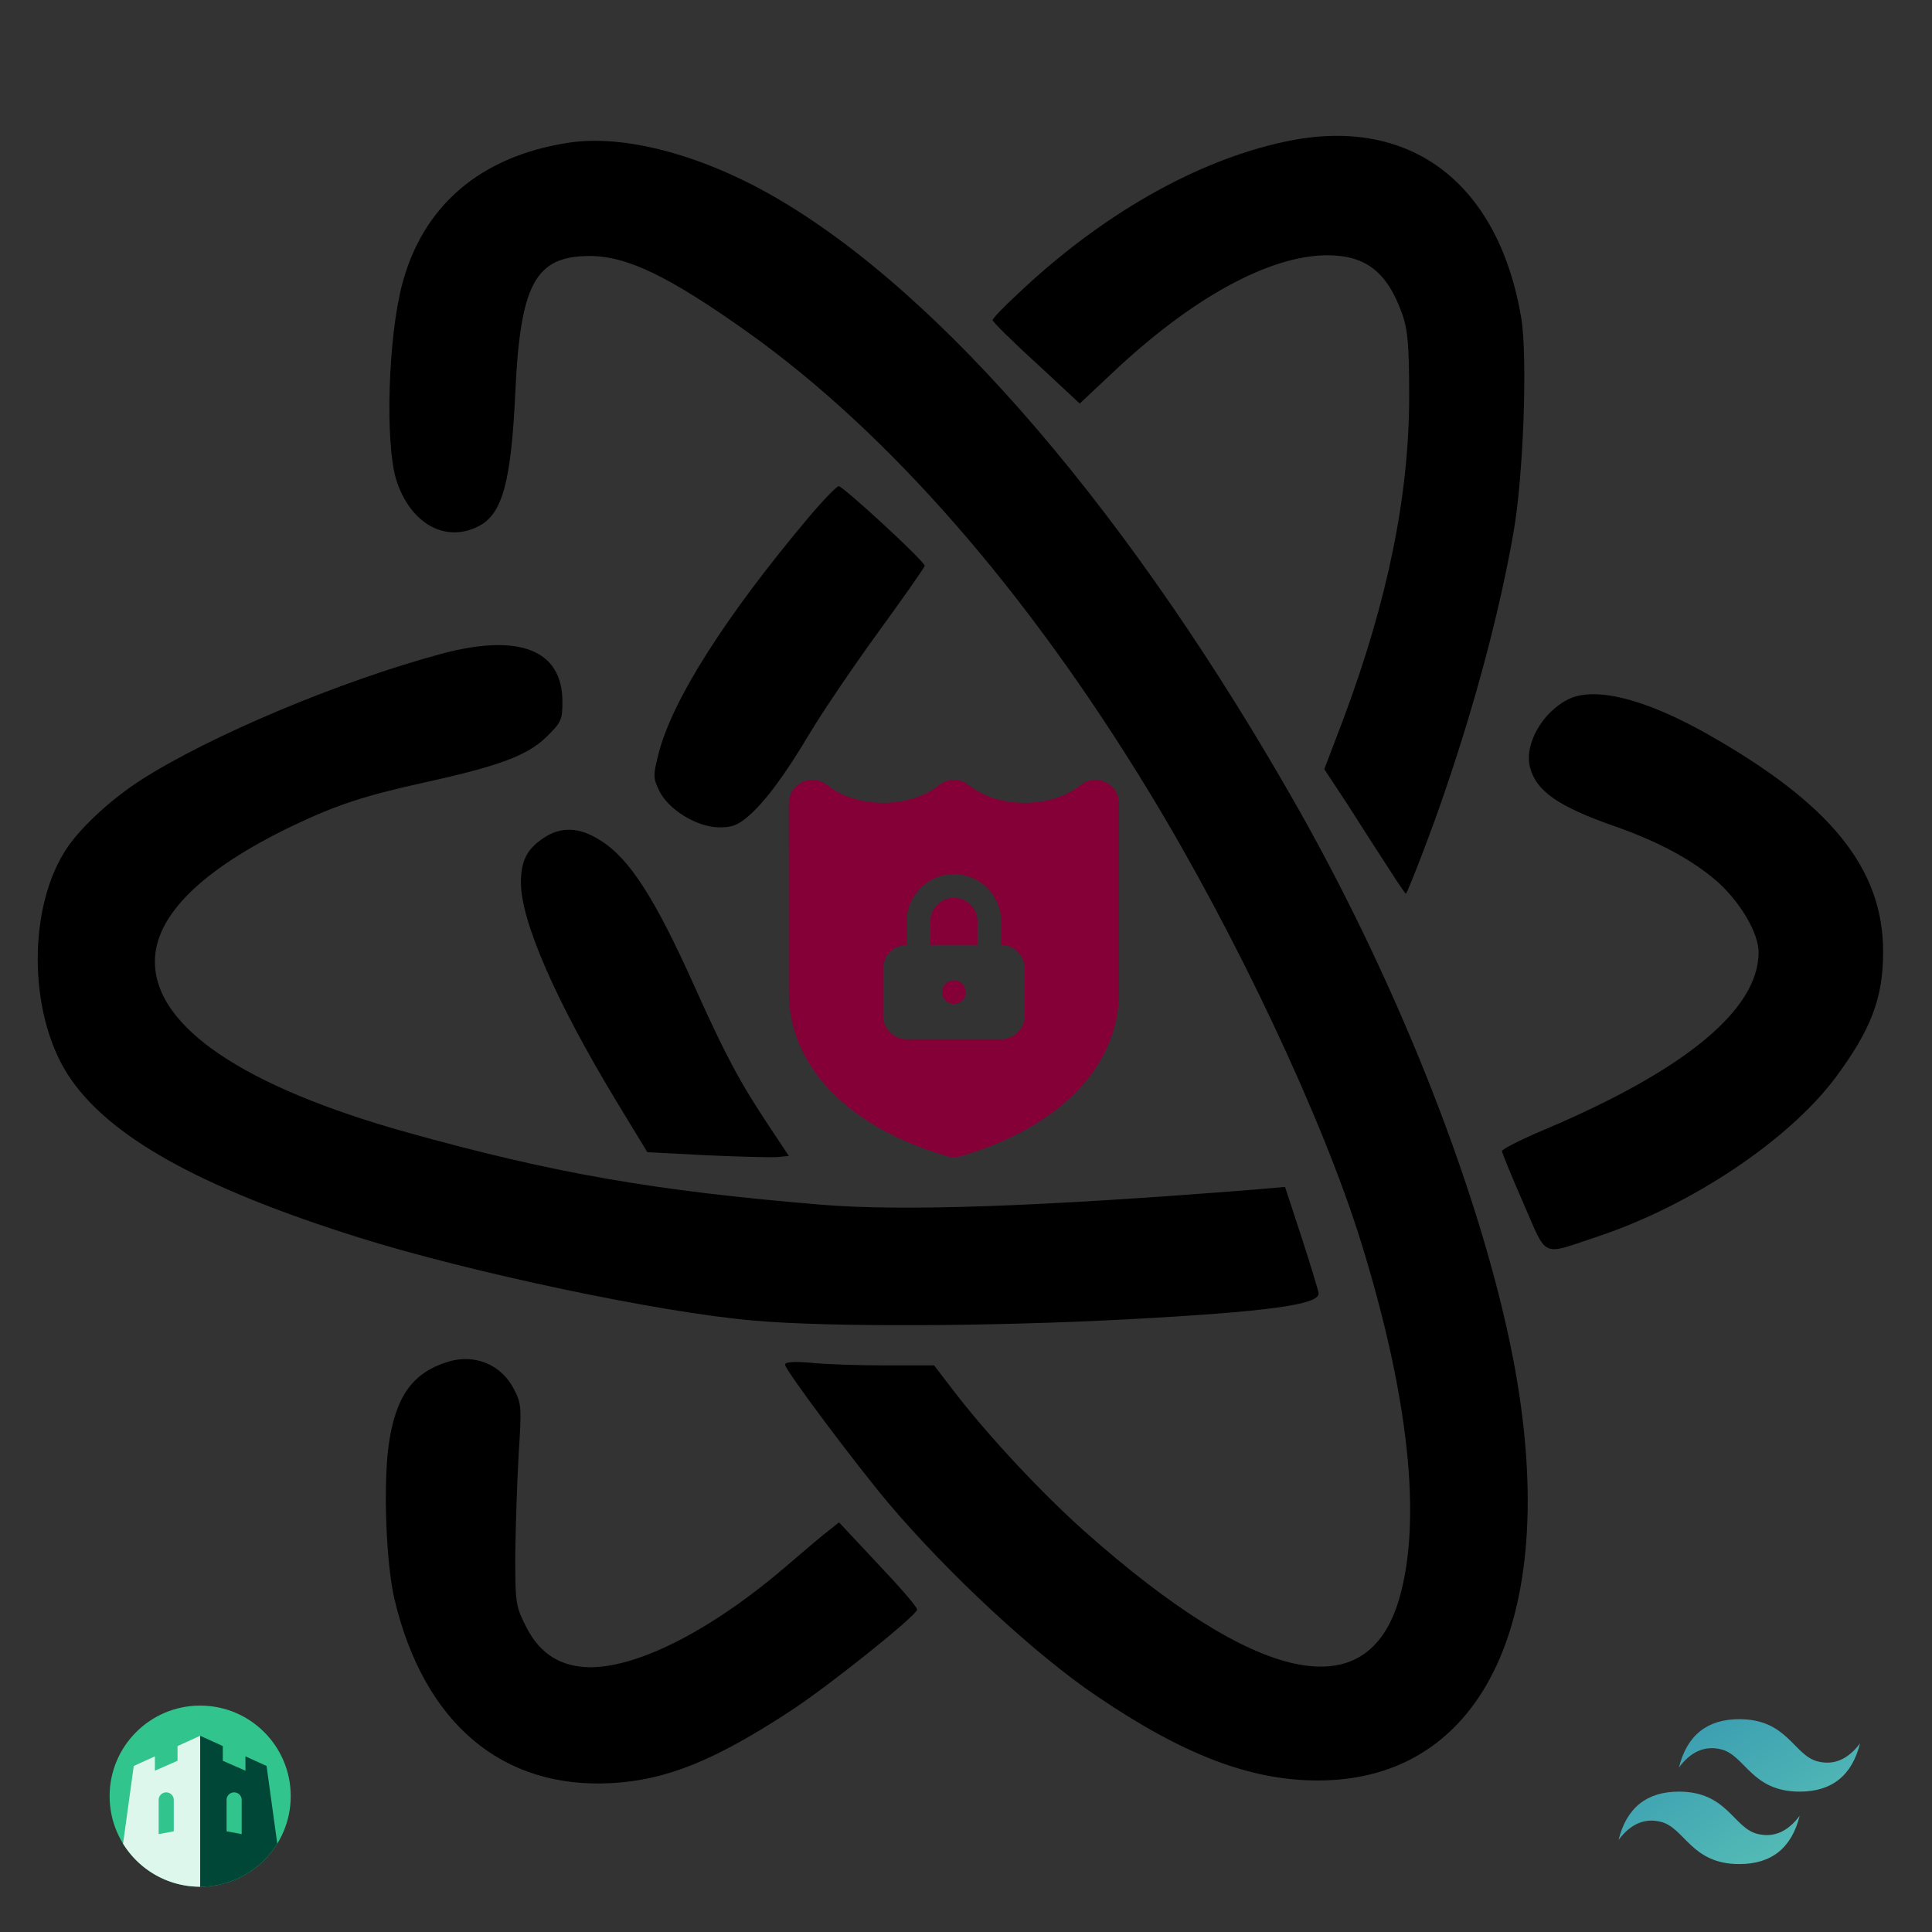 <svg xmlns="http://www.w3.org/2000/svg" version="1.0" viewBox="0 0 512 512">
  <rect x="0" y="0" width="512" height="512" fill="#333333" stroke="none"/>
  <defs>
    <linearGradient id="a" x1="0" x2="64" y1="-21.333" y2="85.333" gradientTransform="translate(428.936 442.8)" gradientUnits="userSpaceOnUse">
      <stop offset="0" stop-color="#2383ae"/>
      <stop offset="1" stop-color="#6dd7b9"/>
    </linearGradient>
  </defs>
  <g>
    <path d="M340.548 37.545c-23.6 5-49.1 19.6-71.2 40.7-3.5 3.2-6.3 6.2-6.3 6.6 0 .4 5.2 5.6 11.6 11.4l11.5 10.7 8.3-7.8c21.2-20.1 41.8-31.4 57.2-31.5 10.3 0 16 4.4 20 15.7 1.4 4 1.8 8.2 1.8 21.5 0 26.5-5.7 54.3-17.4 85.6l-5.1 13.4 6.4 9.7c3.4 5.4 8.2 12.8 10.6 16.5 2.4 3.8 4.5 6.8 4.6 6.8.4 0 7.2-17.6 10.5-27.5 8.1-23.7 14.4-47.5 18-68 2.7-14.9 3.8-46.8 2.1-57.1-6.1-36.1-29.8-53.8-62.6-46.7zM150.548 37.845c-23.3 3.6-38.5 16.7-44 37.6-3.7 14.2-4.5 41.7-1.6 51.5 3.6 11.7 13 17.1 21.9 12.5 6.3-3.2 8.6-11.8 9.7-35.1 1.3-29.1 5.3-36.5 19.7-36.5 10 0 21.1 5.4 42.2 20.4 37.2 26.6 73.7 68.4 106 121.5 23.2 38.1 46.3 87.2 56.3 119.6 12.6 40.7 16.1 73.4 10.1 94.2-8.4 29.2-37.5 23-83.4-17.7-11.3-10.1-25.1-24.8-34.3-36.7l-5.6-7.3h-13c-7.1 0-16-.3-19.7-.7-4.7-.4-6.8-.2-6.8.5 0 1.4 18.5 26.1 27.4 36.7 15.9 18.8 39.2 40.4 55.3 51.2 23 15.6 40.7 22.3 58.5 22.3 44.4 0 64.8-44.3 51.7-112-8.2-42.3-29.7-97.3-56.6-145-44.1-78-94.8-137.3-139.5-162.9-19.4-11.1-39.8-16.4-54.3-14.1z"/>
    <path d="M214.348 137.045c-22.2 26.4-36.2 48.5-39.8 62.6-1.5 5.9-1.5 6.5.2 10 2.4 4.9 9.9 9.5 15.6 9.6 3.4.1 5.1-.5 7.8-2.8 4.5-3.8 9.9-11.1 16.5-22.2 2.9-4.9 10.9-16.8 17.8-26.3s12.6-17.6 12.6-18c0-1.2-21.6-21.1-22.8-21.1-.5 0-4.1 3.7-7.9 8.2z"/>
    <path d="M117.048 173.245c-26.8 7.2-61.6 21.8-79.9 33.6-7.6 4.9-15.4 12.1-19.2 17.6-10.6 15.4-10.6 43.7 0 60.3 10.5 16.3 34.8 29.9 77.1 43.2 29.3 9.2 79.8 19.9 104.5 22 19.7 1.8 63.2 1.6 99-.3 37.4-2 51.1-3.9 50.9-6.9-.1-.8-2.1-7.4-4.5-14.8l-4.4-13.4-8 .7c-58 4.6-93.5 5.8-115.1 4-44.3-3.7-70.6-8.3-109.4-19.1-43.4-12.1-67-28-67-45.3 0-12.2 12.4-24.4 36.5-36 11.8-5.6 18.8-7.9 35-11.5 19.6-4.3 27.1-7.1 32.1-11.9 4.1-4 4.4-4.6 4.4-9.5 0-13.7-11.4-18.2-32-12.7zM415.548 185.345c-6.9 3.5-11.6 11.9-10.1 17.9 1.6 6.4 7.5 10.5 22.4 15.7 12 4.2 20.9 9.1 27.5 14.9 6 5.5 10.7 13.5 10.7 18.5 0 15.2-19.4 31.2-56.7 47-6.2 2.6-11.3 5.2-11.3 5.7s2.6 6.8 5.7 13.9c6.5 14.8 4.4 13.8 19.8 8.7 24.8-8.3 50.5-25.5 62.9-42.1 9.4-12.7 12.6-21 12.6-33.3 0-22.1-13.9-39.3-46.9-57.9-16.4-9.2-29.6-12.5-36.6-9z"/>
    <path d="M143.948 222.145c-4.3 2.9-5.9 6-5.9 11.8 0 10.1 9.2 31.3 25.3 57.9l8.2 13.5 15.5.8c8.5.4 17 .6 18.8.5l3.2-.3-5.3-8c-7.6-11.4-11.6-18.9-19.5-36.5-10.6-23.7-17.4-34.3-25.1-39.1-5.6-3.6-10.5-3.8-15.2-.6zM118.848 360.845c-9.6 2.9-14.1 9.3-15.9 22.5-1.4 10.8-.6 31.2 1.6 40.5 7.8 32.8 28.5 50.3 57.5 48.7 14.5-.8 27.2-5.9 47.4-19.1 10.4-6.8 33.6-25.4 33.6-26.9 0-.7-4.7-6.1-10.4-12.1l-10.3-11-2.5 2c-1.4 1-6 4.9-10.3 8.6-20.1 17.5-40 27.8-53.2 27.8-7.7-.1-13.2-3.5-16.8-10.5-2.9-5.7-3-6.3-3-19.4.1-7.5.5-19.5.9-26.6.8-12.3.8-13.3-1.3-17.3-3.3-6.4-10.3-9.3-17.3-7.2z"/>
    <g fill="#860038">
      <path d="M252.801 237.92a6.258 6.258 0 00-6.25 6.25v6.25h12.5v-6.25a6.258 6.258 0 00-6.25-6.25z"/>
      <path d="M293.001 207.285a6.253 6.253 0 00-6.619.766c-7.81 6.277-21.866 6.274-29.663.003a6.253 6.253 0 00-7.837-.003c-7.806 6.277-21.868 6.274-29.663.003a6.251 6.251 0 00-10.168 4.868l-.003 50c0 19.59 15.704 35.85 42.007 43.501a6.282 6.282 0 003.492 0c26.303-7.65 42.004-23.908 42.004-43.5v-50c0-2.407-1.38-4.6-3.55-5.638zm-21.45 61.885a6.25 6.25 0 01-6.25 6.25h-25a6.25 6.25 0 01-6.25-6.25v-12.5a6.25 6.25 0 016.25-6.25v-6.25c0-6.89 5.606-12.5 12.5-12.5s12.5 5.61 12.5 12.5v6.25a6.25 6.25 0 016.25 6.25v12.5z"/>
      <path d="M252.801 259.795a3.125 3.125 0 100 6.25 3.125 3.125 0 000-6.25z"/>
    </g>
  </g>
  <g transform="translate(-116.017 359.977)">
    <circle cx="169.064" cy="116.023" r="24" fill="#31C48D"/>
    <path fill="#DEF7EC" fill-rule="evenodd" d="M148.631 128.62l2.833-20.597 5.6-2.546v3.796l6-2.625v-3.898l6-2.727v40c-8.635 0-16.205-4.56-20.433-11.403zm11.433-13.597a2 2 0 012 2v8.312l-4 .75v-9.062a2 2 0 012-2z" clip-rule="evenodd"/>
    <path fill="#014737" fill-rule="evenodd" d="M189.496 128.62c-4.228 6.843-11.798 11.403-20.432 11.403v-40l6 2.727v3.898l6 2.625v-3.796l5.6 2.546 2.832 20.597zm-11.432-13.597a2 2 0 00-2 2v8.312l4 .75v-9.062a2 2 0 00-2-2z" clip-rule="evenodd"/>
  </g>
  <path fill="url(#a)" fill-rule="evenodd" d="M444.935 468.4c2.133-8.533 7.467-12.8 16-12.8 12.8 0 14.4 9.6 20.8 11.2 4.267 1.067 8-.533 11.2-4.8-2.133 8.533-7.467 12.8-16 12.8-12.8 0-14.4-9.6-20.8-11.2-4.267-1.067-8 .533-11.2 4.8zm-16 19.2c2.133-8.533 7.467-12.8 16-12.8 12.8 0 14.4 9.6 20.8 11.2 4.267 1.067 8-.533 11.2-4.8-2.133 8.533-7.467 12.8-16 12.8-12.8 0-14.4-9.6-20.8-11.2-4.267-1.067-8 .533-11.2 4.8z"/>
</svg>
